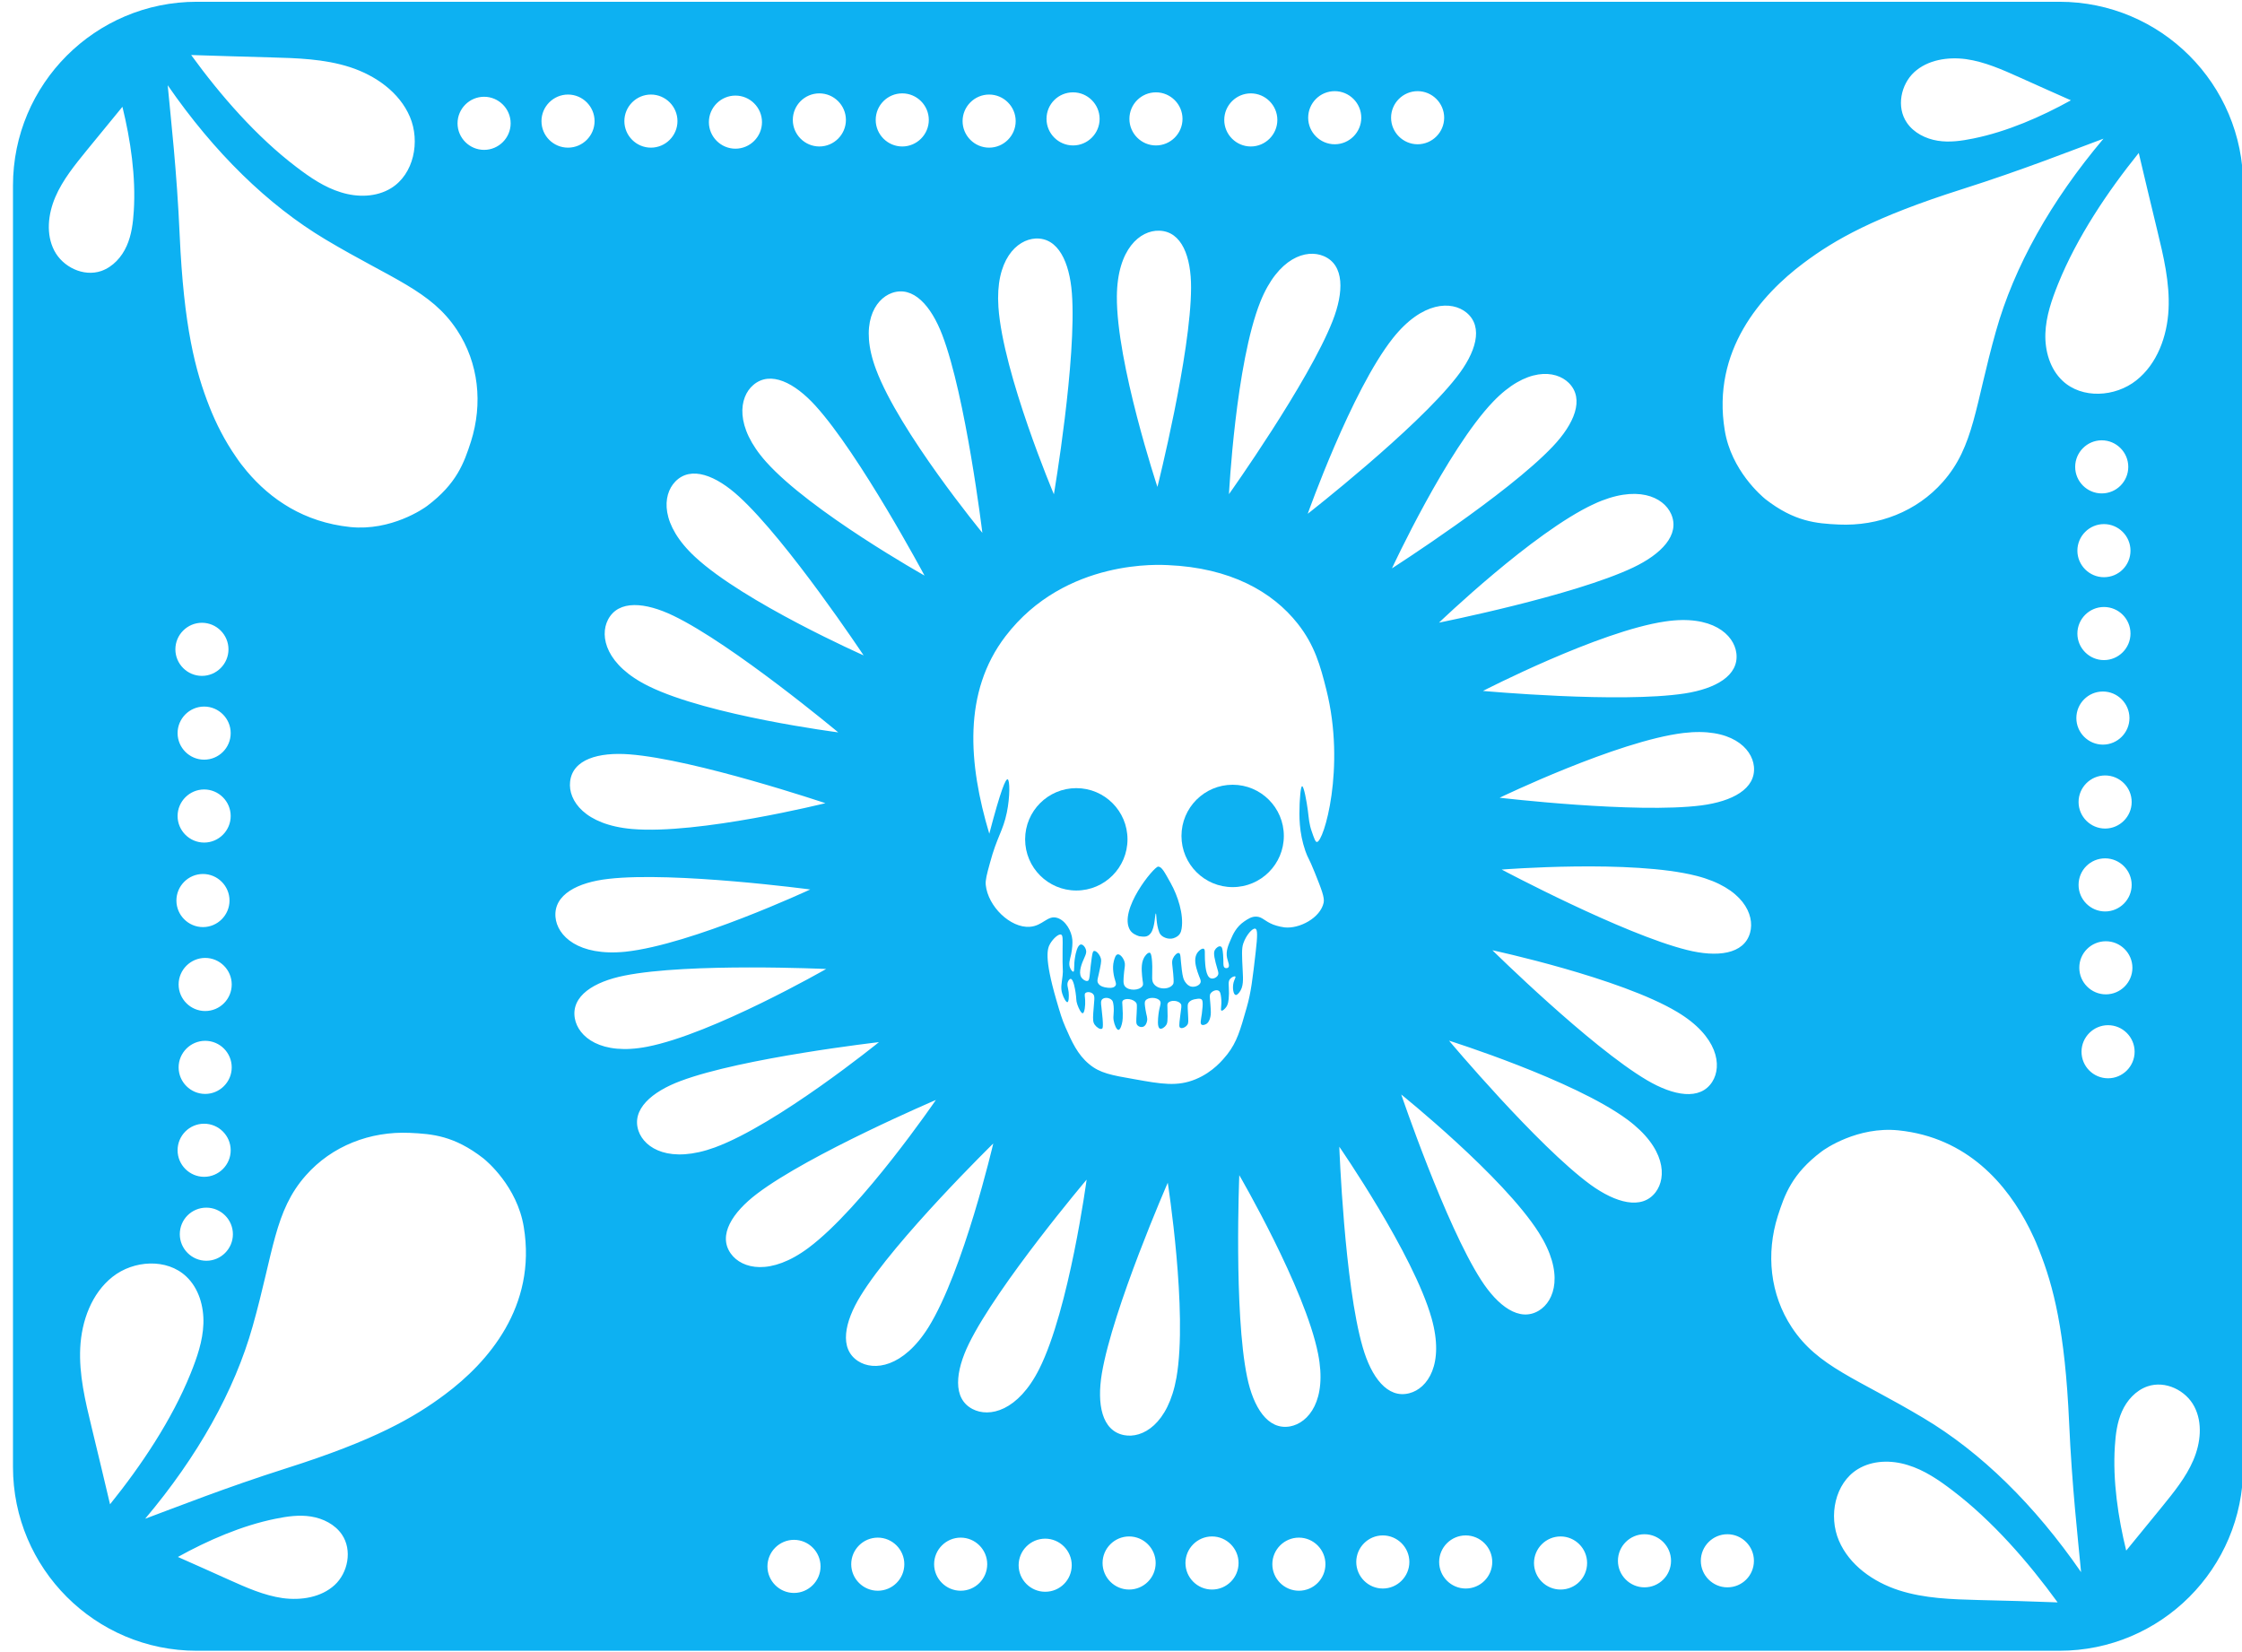 <?xml version="1.0" encoding="utf-8"?>
<!-- Generator: Adobe Illustrator 25.4.8, SVG Export Plug-In . SVG Version: 6.00 Build 0)  -->
<svg version="1.1" id="Layer_1" xmlns="http://www.w3.org/2000/svg" xmlns:xlink="http://www.w3.org/1999/xlink" x="0px" y="0px"
	 viewBox="0 0 152 112" style="enable-background:new 0 0 152 112;" xml:space="preserve">
<style type="text/css">
	.st0{fill:#0DB1F2;}
</style>
<path class="st0" d="M139.62,0.12H13.34C6.46,0.12,0.88,5.7,0.88,12.58v86.87c0,6.88,5.58,12.46,12.46,12.46h126.28
	c6.88,0,12.46-5.58,12.46-12.46V12.58C152.08,5.7,146.5,0.12,139.62,0.12z M146.25,15.6c0.43,1.77,0.86,3.56,0.77,5.38
	c-0.09,1.82-0.77,3.69-2.19,4.81c-1.43,1.13-3.68,1.27-5,0.02c-0.85-0.8-1.2-2.03-1.16-3.2c0.04-1.17,0.43-2.29,0.87-3.38
	c1.27-3.14,3.34-6.23,5.46-8.86C145.41,12.12,145.83,13.86,146.25,15.6z M142.64,39.13c-0.99,0-1.8-0.81-1.8-1.8
	c0-0.99,0.81-1.8,1.8-1.8c0.99,0,1.8,0.81,1.8,1.8C144.44,38.33,143.64,39.13,142.64,39.13z M144.52,54.37c0,0.99-0.81,1.8-1.8,1.8
	c-0.99,0-1.8-0.81-1.8-1.8c0-0.99,0.81-1.8,1.8-1.8C143.71,52.57,144.52,53.37,144.52,54.37z M144.44,42.95c0,0.99-0.81,1.8-1.8,1.8
	c-0.99,0-1.8-0.81-1.8-1.8s0.81-1.8,1.8-1.8C143.64,41.15,144.44,41.96,144.44,42.95z M142.49,33.45c-0.99,0-1.8-0.81-1.8-1.8
	c0-0.99,0.81-1.8,1.8-1.8c0.99,0,1.8,0.81,1.8,1.8C144.29,32.64,143.49,33.45,142.49,33.45z M142.57,46.88c0.99,0,1.8,0.81,1.8,1.8
	c0,0.99-0.81,1.8-1.8,1.8c-0.99,0-1.8-0.81-1.8-1.8C140.77,47.69,141.57,46.88,142.57,46.88z M142.72,58.19c0.99,0,1.8,0.81,1.8,1.8
	c0,0.99-0.81,1.8-1.8,1.8c-0.99,0-1.8-0.81-1.8-1.8C140.92,58.99,141.72,58.19,142.72,58.19z M142.77,63.81c0.99,0,1.8,0.81,1.8,1.8
	c0,0.99-0.81,1.8-1.8,1.8c-0.99,0-1.8-0.81-1.8-1.8C140.96,64.62,141.77,63.81,142.77,63.81z M129.78,4.89
	c0.91-0.83,2.26-1.05,3.52-0.88c1.26,0.18,2.45,0.71,3.63,1.24c1.16,0.52,2.31,1.04,3.47,1.55c-2.02,1.12-4.34,2.13-6.62,2.59
	c-0.79,0.16-1.6,0.28-2.41,0.15c-0.81-0.13-1.62-0.53-2.09-1.22C128.55,7.26,128.87,5.73,129.78,4.89z M113.3,34.85
	c0.62,1.41-0.68,2.72-2.57,3.62c-4.04,1.92-13.17,3.74-13.17,3.74s6.39-6.14,10.5-8.04C110.97,32.82,112.78,33.68,113.3,34.85z
	 M117.72,44.28c0.19,1.53-1.43,2.41-3.49,2.73c-4.42,0.68-13.69-0.17-13.69-0.17s7.88-4.06,12.36-4.71
	C116.07,41.66,117.56,43.01,117.72,44.28z M106.36,25.96c1.09,1.09,0.36,2.78-1.08,4.3c-3.07,3.25-10.91,8.27-10.91,8.27
	s3.73-8.04,6.86-11.3C103.45,24.91,105.45,25.06,106.36,25.96z M99.42,21.19c1.19,0.98,0.62,2.74-0.67,4.38
	C96,29.1,88.66,34.83,88.66,34.83s2.96-8.35,5.77-11.9C96.43,20.41,98.43,20.38,99.42,21.19z M96.11,6.18c0.99,0,1.8,0.81,1.8,1.8
	c0,0.99-0.81,1.8-1.8,1.8c-0.99,0-1.8-0.81-1.8-1.8C94.31,6.99,95.12,6.18,96.11,6.18z M90.49,6.18c0.99,0,1.8,0.81,1.8,1.8
	c0,0.99-0.81,1.8-1.8,1.8c-0.99,0-1.8-0.81-1.8-1.8C88.69,6.99,89.49,6.18,90.49,6.18z M89.74,17.36c1.42,0.6,1.37,2.45,0.61,4.39
	c-1.63,4.16-7.03,11.75-7.03,11.75s0.45-8.85,2.13-13.05C86.65,17.47,88.56,16.86,89.74,17.36z M84.8,6.33c0.99,0,1.8,0.81,1.8,1.8
	c0,0.99-0.81,1.8-1.8,1.8c-0.99,0-1.8-0.81-1.8-1.8C83,7.14,83.81,6.33,84.8,6.33z M78.37,6.26c0.99,0,1.8,0.81,1.8,1.8
	c0,0.99-0.81,1.8-1.8,1.8c-0.99,0-1.8-0.81-1.8-1.8C76.57,7.06,77.38,6.26,78.37,6.26z M78.59,15.64c1.54,0.04,2.17,1.78,2.16,3.87
	c-0.01,4.47-2.28,13.5-2.28,13.5s-2.79-8.41-2.75-12.93C75.75,16.86,77.31,15.6,78.59,15.64z M72.75,6.26c0.99,0,1.8,0.81,1.8,1.8
	c0,0.99-0.81,1.8-1.8,1.8c-0.99,0-1.8-0.81-1.8-1.8C70.95,7.06,71.75,6.26,72.75,6.26z M72.67,19.87
	c0.34,4.46-1.22,13.64-1.22,13.64S68,25.34,67.69,20.82c-0.22-3.2,1.24-4.58,2.52-4.65C71.75,16.1,72.51,17.78,72.67,19.87z
	 M67.06,6.41c0.99,0,1.8,0.81,1.8,1.8c0,0.99-0.81,1.8-1.8,1.8c-0.99,0-1.8-0.81-1.8-1.8C65.26,7.22,66.07,6.41,67.06,6.41z
	 M61.17,6.33c0.99,0,1.8,0.81,1.8,1.8c0,0.99-0.81,1.8-1.8,1.8c-0.99,0-1.8-0.81-1.8-1.8C59.37,7.14,60.17,6.33,61.17,6.33z
	 M60.47,19.86c1.45-0.51,2.66,0.88,3.41,2.84c1.6,4.18,2.72,13.42,2.72,13.42s-5.63-6.84-7.21-11.08
	C58.26,22.03,59.27,20.29,60.47,19.86z M55.55,6.33c0.99,0,1.8,0.81,1.8,1.8c0,0.99-0.81,1.8-1.8,1.8c-0.99,0-1.8-0.81-1.8-1.8
	C53.75,7.14,54.55,6.33,55.55,6.33z M55.28,27.5c3.01,3.31,7.4,11.52,7.4,11.52s-7.73-4.34-10.74-7.71
	c-2.14-2.39-1.84-4.38-0.87-5.21C52.24,25.1,53.88,25.96,55.28,27.5z M49.86,6.48c0.99,0,1.8,0.81,1.8,1.8c0,0.99-0.81,1.8-1.8,1.8
	s-1.8-0.81-1.8-1.8C48.06,7.29,48.87,6.48,49.86,6.48z M50.1,33.66c3.3,3.01,8.45,10.77,8.45,10.77s-8.1-3.59-11.42-6.67
	c-2.36-2.18-2.24-4.19-1.35-5.11C46.85,31.54,48.56,32.25,50.1,33.66z M44.13,6.41c0.99,0,1.8,0.81,1.8,1.8c0,0.99-0.81,1.8-1.8,1.8
	c-0.99,0-1.8-0.81-1.8-1.8C42.33,7.22,43.14,6.41,44.13,6.41z M41.22,42.01c0.71-1.37,2.54-1.18,4.43-0.27
	c4.03,1.94,11.18,7.91,11.18,7.91s-8.79-1.13-12.85-3.13C41.09,45.1,40.63,43.15,41.22,42.01z M55.96,54.45c0,0-8.6,2.14-13.11,1.75
	c-3.2-0.28-4.34-1.93-4.2-3.2c0.16-1.53,1.94-2.02,4.03-1.86C47.13,51.48,55.96,54.45,55.96,54.45z M32.82,6.56
	c0.99,0,1.8,0.81,1.8,1.8c0,0.99-0.81,1.8-1.8,1.8c-0.99,0-1.8-0.81-1.8-1.8C31.02,7.37,31.83,6.56,32.82,6.56z M18.32,3.89
	c1.82,0.05,3.66,0.1,5.4,0.66c1.73,0.56,3.36,1.7,4.07,3.37s0.27,3.89-1.28,4.84c-1,0.61-2.27,0.63-3.39,0.28
	c-1.12-0.34-2.1-1.01-3.03-1.72c-2.7-2.05-5.14-4.85-7.13-7.59C14.74,3.79,16.53,3.84,18.32,3.89z M22.06,16.23
	c4.52,2.7,7.15,3.46,8.92,6.14c1.48,2.24,1.76,5,0.95,7.56c-0.47,1.46-0.97,2.86-2.96,4.36c-0.23,0.18-2.45,1.72-5.22,1.44
	c-3.15-0.33-5.41-1.88-7.02-3.79c-0.26-0.31-0.5-0.62-0.72-0.95c-0.78-1.12-1.37-2.3-1.8-3.39c-0.97-2.45-1.75-5.45-2.03-11.69
	c-0.19-4.32-0.6-7.87-0.81-10.13C14.52,10.34,18.16,13.9,22.06,16.23z M13.91,68.54c-0.99,0-1.8-0.81-1.8-1.8
	c0-0.99,0.81-1.8,1.8-1.8c0.99,0,1.8,0.81,1.8,1.8C15.71,67.73,14.91,68.54,13.91,68.54z M15.71,72.36c0,0.99-0.81,1.8-1.8,1.8
	c-0.99,0-1.8-0.81-1.8-1.8c0-0.99,0.81-1.8,1.8-1.8C14.91,70.56,15.71,71.37,15.71,72.36z M13.84,51.5c-0.99,0-1.8-0.81-1.8-1.8
	c0-0.99,0.81-1.8,1.8-1.8c0.99,0,1.8,0.81,1.8,1.8C15.64,50.7,14.83,51.5,13.84,51.5z M15.64,55.32c0,0.99-0.81,1.8-1.8,1.8
	c-0.99,0-1.8-0.81-1.8-1.8c0-0.99,0.81-1.8,1.8-1.8C14.83,53.52,15.64,54.33,15.64,55.32z M13.69,45.82c-0.99,0-1.8-0.81-1.8-1.8
	c0-0.99,0.81-1.8,1.8-1.8c0.99,0,1.8,0.81,1.8,1.8C15.49,45.01,14.68,45.82,13.69,45.82z M13.76,59.25c0.99,0,1.8,0.81,1.8,1.8
	c0,0.99-0.81,1.8-1.8,1.8c-0.99,0-1.8-0.81-1.8-1.8C11.96,60.06,12.77,59.25,13.76,59.25z M13.84,76.18c0.99,0,1.8,0.81,1.8,1.8
	c0,0.99-0.81,1.8-1.8,1.8c-0.99,0-1.8-0.81-1.8-1.8C12.04,76.99,12.84,76.18,13.84,76.18z M13.99,81.87c0.99,0,1.8,0.81,1.8,1.8
	c0,0.99-0.81,1.8-1.8,1.8c-0.99,0-1.8-0.81-1.8-1.8C12.19,82.67,12.99,81.87,13.99,81.87z M3.68,16.99
	c-0.57-1.1-0.43-2.46,0.07-3.63c0.5-1.17,1.33-2.18,2.14-3.18C6.7,9.2,7.5,8.22,8.3,7.24c0.55,2.24,0.92,4.74,0.77,7.07
	c-0.05,0.8-0.15,1.62-0.48,2.36c-0.33,0.75-0.93,1.42-1.72,1.7C5.65,18.79,4.25,18.09,3.68,16.99z M6.21,96.75
	c-0.43-1.77-0.86-3.56-0.77-5.38c0.09-1.82,0.77-3.69,2.19-4.81c1.43-1.13,3.68-1.27,5-0.02c0.85,0.8,1.2,2.03,1.16,3.2
	c-0.04,1.17-0.43,2.29-0.87,3.38c-1.27,3.14-3.34,6.23-5.46,8.86C7.05,100.23,6.63,98.49,6.21,96.75z M22.68,107.46
	c-0.91,0.83-2.26,1.05-3.52,0.88c-1.26-0.18-2.45-0.71-3.63-1.24c-1.16-0.52-2.31-1.04-3.47-1.55c2.02-1.12,4.34-2.13,6.62-2.59
	c0.79-0.16,1.6-0.28,2.41-0.15c0.81,0.13,1.62,0.53,2.09,1.22C23.9,105.09,23.59,106.63,22.68,107.46z M30.17,94.53
	c-2.11,1.58-4.8,3.12-10.76,5.01c-4.12,1.31-7.44,2.63-9.57,3.42c3.57-4.23,6.06-8.68,7.29-13.05c1.43-5.07,1.47-7.81,3.6-10.22
	c1.77-2.01,4.37-3.01,7.05-2.89c1.53,0.07,3.01,0.19,4.98,1.72c0.23,0.18,2.3,1.91,2.75,4.66C36.4,88.58,33.07,92.37,30.17,94.53z
	 M36.71,8.21c0-0.99,0.81-1.8,1.8-1.8s1.8,0.81,1.8,1.8c0,0.99-0.81,1.8-1.8,1.8S36.71,9.21,36.71,8.21z M37.66,62.17
	c-0.13-1.53,1.52-2.36,3.6-2.59c4.44-0.51,13.67,0.72,13.67,0.72s-8.03,3.74-12.53,4.22C39.2,64.84,37.77,63.44,37.66,62.17z
	 M38.97,69.03c-0.26-1.52,1.31-2.48,3.36-2.89c4.38-0.88,13.68-0.45,13.68-0.45s-7.69,4.41-12.13,5.27
	C40.74,71.57,39.19,70.29,38.97,69.03z M43.29,76.67c-0.5-1.46,0.9-2.66,2.86-3.39c4.19-1.57,13.44-2.63,13.44-2.63
	s-6.88,5.58-11.13,7.14C45.44,78.89,43.71,77.88,43.29,76.67z M53.83,107.99c-0.99,0-1.8-0.81-1.8-1.8c0-0.99,0.81-1.8,1.8-1.8
	c0.99,0,1.8,0.81,1.8,1.8C55.63,107.18,54.82,107.99,53.83,107.99z M54.82,84.59c-2.57,1.92-4.52,1.44-5.27,0.4
	c-0.9-1.25,0.11-2.8,1.77-4.06c3.56-2.7,12.13-6.36,12.13-6.36S58.45,81.88,54.82,84.59z M59.51,107.84c-0.99,0-1.8-0.81-1.8-1.8
	c0-0.99,0.81-1.8,1.8-1.8c0.99,0,1.8,0.81,1.8,1.8C61.31,107.03,60.51,107.84,59.51,107.84z M58.17,92.27
	c-1.29-0.84-0.92-2.65,0.18-4.43c2.34-3.81,8.99-10.32,8.99-10.32s-2.01,8.63-4.4,12.47C61.23,92.71,59.24,92.97,58.17,92.27z
	 M65.13,107.84c-0.99,0-1.8-0.81-1.8-1.8c0-0.99,0.81-1.8,1.8-1.8c0.99,0,1.8,0.81,1.8,1.8C66.93,107.03,66.13,107.84,65.13,107.84z
	 M70.86,107.91c-0.99,0-1.8-0.81-1.8-1.8c0-0.99,0.81-1.8,1.8-1.8c0.99,0,1.8,0.81,1.8,1.8C72.66,107.11,71.86,107.91,70.86,107.91z
	 M70.46,92.8c-1.44,2.87-3.39,3.32-4.53,2.72c-1.36-0.71-1.16-2.55-0.24-4.43c1.97-4.01,7.98-11.12,7.98-11.12
	S72.49,88.75,70.46,92.8z M72.24,69.65c-0.24-0.54-0.37-0.99-0.63-1.88c-0.83-2.87-0.6-3.48-0.41-3.8c0.2-0.34,0.57-0.68,0.74-0.61
	c0.12,0.05,0.11,0.29,0.1,0.96c-0.02,1.58,0.05,1.35,0,1.82c-0.06,0.55-0.15,0.82-0.02,1.23c0.09,0.29,0.26,0.59,0.35,0.57
	c0.09-0.02,0.11-0.41,0.08-0.69c-0.04-0.33-0.14-0.5-0.04-0.71c0.01-0.03,0.09-0.18,0.18-0.18c0.19,0.01,0.3,0.73,0.33,0.92
	c0.07,0.43,0.02,0.53,0.12,0.82c0.09,0.26,0.26,0.61,0.37,0.59c0.12-0.03,0.18-0.52,0.16-0.88c-0.01-0.27-0.07-0.41,0.02-0.49
	c0.11-0.1,0.37-0.08,0.51,0.06c0.16,0.16,0.08,0.39,0.02,1.29c-0.03,0.45-0.02,0.63,0.1,0.8c0.13,0.18,0.37,0.34,0.49,0.27
	c0.06-0.03,0.12-0.14-0.04-1.49c-0.03-0.23-0.05-0.4,0.06-0.51c0.15-0.14,0.48-0.12,0.65,0.06c0.06,0.06,0.09,0.14,0.12,0.41
	c0.04,0.51-0.05,0.64,0,0.96c0.05,0.3,0.2,0.65,0.33,0.65c0.14-0.01,0.24-0.42,0.25-0.51c0.02-0.07,0.07-0.35,0.02-1.08
	c-0.02-0.26-0.03-0.33,0.02-0.39c0.16-0.2,0.74-0.13,0.92,0.16c0.04,0.07,0.05,0.13,0.02,0.71c-0.03,0.53-0.05,0.69,0.06,0.8
	c0.09,0.1,0.25,0.14,0.37,0.1c0.19-0.06,0.26-0.3,0.27-0.37c0.06-0.24-0.03-0.35-0.1-0.8c-0.05-0.34-0.08-0.5,0-0.61
	c0.18-0.25,0.8-0.24,0.98,0.02c0.12,0.17-0.03,0.33-0.1,0.92c-0.03,0.27-0.1,0.88,0.1,0.96c0.12,0.05,0.33-0.09,0.43-0.25
	c0.07-0.11,0.11-0.25,0.08-1.1c-0.01-0.25-0.02-0.32,0.04-0.39c0.17-0.21,0.69-0.18,0.86,0.06c0.08,0.11,0.04,0.22-0.04,0.86
	c-0.08,0.6-0.07,0.71,0,0.76c0.11,0.08,0.37-0.02,0.49-0.2c0.08-0.12,0.07-0.24,0.04-0.8c-0.03-0.5-0.03-0.59,0.04-0.69
	c0.13-0.19,0.39-0.24,0.49-0.25c0.16-0.03,0.3-0.05,0.39,0.02c0.06,0.05,0.13,0.17,0.02,0.98c-0.07,0.46-0.12,0.65-0.02,0.73
	c0.09,0.07,0.26,0,0.35-0.06c0.05-0.04,0.18-0.14,0.25-0.47c0.04-0.18,0.04-0.33,0-0.86c-0.04-0.5-0.07-0.61,0.02-0.73
	c0.12-0.17,0.38-0.26,0.53-0.18c0.13,0.07,0.15,0.25,0.18,0.49c0.06,0.51-0.07,0.82,0.02,0.86c0.07,0.04,0.23-0.11,0.33-0.25
	c0.09-0.13,0.17-0.32,0.18-0.92c0-0.59-0.08-0.79,0.08-0.98c0.11-0.13,0.3-0.2,0.35-0.16c0.05,0.05-0.06,0.18-0.12,0.41
	c-0.09,0.37-0.01,0.81,0.14,0.84c0.09,0.02,0.19-0.1,0.24-0.16c0.31-0.38,0.27-0.9,0.24-1.49c-0.05-1-0.08-1.5,0.04-1.84
	c0.19-0.56,0.63-1.07,0.82-1c0.15,0.05,0.15,0.47,0.02,1.59c-0.21,1.81-0.31,2.72-0.61,3.76c-0.44,1.55-0.66,2.32-1.31,3.16
	c-0.29,0.36-0.96,1.2-2.14,1.69c-1.25,0.52-2.33,0.33-4.17,0c-1.56-0.27-2.33-0.41-3.06-1.02C73.05,71.49,72.65,70.59,72.24,69.65z
	 M76.55,107.76c-0.99,0-1.8-0.81-1.8-1.8c0-0.99,0.81-1.8,1.8-1.8c0.99,0,1.8,0.81,1.8,1.8C78.35,106.96,77.54,107.76,76.55,107.76z
	 M79.76,93.39c-0.56,3.16-2.31,4.15-3.56,3.9c-1.51-0.3-1.84-2.11-1.5-4.17c0.74-4.41,4.47-12.94,4.47-12.94
	S80.54,88.93,79.76,93.39z M82.17,107.76c-0.99,0-1.8-0.81-1.8-1.8c0-0.99,0.81-1.8,1.8-1.8c0.99,0,1.8,0.81,1.8,1.8
	C83.97,106.96,83.16,107.76,82.17,107.76z M84.55,93.35c-0.91-4.38-0.53-13.68-0.53-13.68s4.46,7.66,5.34,12.1
	c0.63,3.15-0.64,4.7-1.9,4.93C85.94,96.97,84.97,95.39,84.55,93.35z M88.06,107.84c-0.99,0-1.8-0.81-1.8-1.8
	c0-0.99,0.81-1.8,1.8-1.8c0.99,0,1.8,0.81,1.8,1.8C89.86,107.03,89.06,107.84,88.06,107.84z M89.28,57.08
	c-0.1,0-0.18-0.23-0.34-0.69c-0.19-0.53-0.2-0.89-0.27-1.43c-0.08-0.62-0.27-1.66-0.39-1.66c-0.12,0.01-0.16,1.08-0.17,1.2
	c-0.03,0.82-0.05,1.91,0.39,3.19c0.19,0.54,0.22,0.42,0.64,1.47c0.45,1.12,0.67,1.68,0.6,2.03c-0.22,1.04-1.65,1.79-2.65,1.68
	c-0.41-0.05-0.77-0.19-0.77-0.19c-0.6-0.24-0.72-0.51-1.12-0.54c-0.34-0.02-0.6,0.16-0.85,0.33c-0.54,0.37-0.76,0.88-0.89,1.18
	c-0.2,0.45-0.36,0.83-0.27,1.28c0.06,0.27,0.2,0.55,0.08,0.66c-0.05,0.05-0.16,0.06-0.23,0.02c-0.15-0.09-0.07-0.36-0.12-0.91
	c-0.03-0.31-0.05-0.5-0.17-0.54c-0.12-0.04-0.3,0.09-0.39,0.25c-0.05,0.1-0.1,0.25,0.06,0.87c0.14,0.54,0.24,0.69,0.14,0.85
	c-0.09,0.15-0.31,0.25-0.48,0.19c-0.33-0.12-0.37-0.89-0.39-1.28c-0.02-0.44,0.03-0.67-0.08-0.72c-0.12-0.05-0.36,0.13-0.48,0.35
	c-0.2,0.38-0.05,0.87,0.06,1.22c0.14,0.44,0.27,0.57,0.19,0.75c-0.09,0.18-0.36,0.28-0.58,0.25c-0.22-0.03-0.35-0.19-0.41-0.27
	c-0.16-0.2-0.21-0.41-0.27-0.89c-0.1-0.81-0.06-1.08-0.19-1.12c-0.12-0.04-0.32,0.16-0.41,0.37c-0.1,0.23-0.04,0.38,0.02,1.04
	c0.05,0.57,0.03,0.65-0.02,0.72c-0.17,0.25-0.58,0.32-0.89,0.23c-0.07-0.02-0.26-0.08-0.39-0.25c-0.19-0.23-0.11-0.47-0.12-1.2
	c-0.02-0.86-0.13-0.92-0.17-0.93c-0.11-0.03-0.25,0.13-0.29,0.19c-0.31,0.37-0.27,0.94-0.23,1.39c0.04,0.45,0.11,0.55,0.02,0.68
	c-0.21,0.31-0.93,0.33-1.18,0.02c-0.14-0.17-0.11-0.44-0.06-0.97c0.04-0.38,0.09-0.51,0.02-0.72c-0.08-0.25-0.29-0.51-0.46-0.48
	c-0.14,0.03-0.2,0.26-0.25,0.43c-0.07,0.27-0.07,0.52-0.04,0.77c0.07,0.59,0.26,0.77,0.14,0.93c-0.13,0.19-0.5,0.14-0.6,0.12
	c-0.1-0.01-0.45-0.06-0.58-0.31c-0.09-0.18,0-0.3,0.14-1.01c0.09-0.45,0.09-0.57,0.04-0.7c-0.09-0.26-0.32-0.5-0.46-0.46
	c-0.05,0.02-0.09,0.08-0.14,0.43c-0.06,0.38-0.1,0.82-0.12,1.01c-0.04,0.44-0.07,0.54-0.14,0.58c-0.12,0.06-0.35-0.07-0.46-0.25
	c-0.2-0.35,0.05-0.95,0.21-1.3c0.08-0.19,0.16-0.33,0.12-0.52c-0.04-0.2-0.21-0.41-0.35-0.39c-0.24,0.02-0.36,0.64-0.39,0.83
	c-0.11,0.58-0.02,0.99-0.12,1.01c-0.06,0.02-0.16-0.12-0.21-0.23c-0.14-0.3-0.02-0.58,0.06-0.95c0.08-0.39,0.1-0.77,0.08-0.99
	c-0.05-0.58-0.45-1.29-1.01-1.47c-0.67-0.22-0.98,0.54-1.88,0.6c-1.31,0.09-2.83-1.38-2.98-2.84c-0.03-0.33,0.07-0.71,0.28-1.47
	c0.48-1.8,0.89-2.17,1.15-3.44c0.22-1.07,0.21-2.22,0.05-2.25c-0.13-0.02-0.44,0.64-1.24,3.69c-1.42-4.75-1.8-9.6,1.1-13.39
	c4.07-5.32,10.64-4.83,11.01-4.82c4.22,0.18,7.08,1.79,8.8,3.97c1.16,1.47,1.54,2.88,1.94,4.47C91.25,52.04,89.74,57.1,89.28,57.08z
	 M93.75,107.69c-0.99,0-1.8-0.81-1.8-1.8c0-0.99,0.81-1.8,1.8-1.8c0.99,0,1.8,0.81,1.8,1.8C95.55,106.88,94.74,107.69,93.75,107.69z
	 M95.55,94.45c-1.49,0.39-2.58-1.1-3.16-3.11c-1.25-4.29-1.59-13.6-1.59-13.6s5.04,7.29,6.26,11.64
	C97.93,92.48,96.79,94.13,95.55,94.45z M99.37,107.69c-0.99,0-1.8-0.81-1.8-1.8c0-0.99,0.81-1.8,1.8-1.8c0.99,0,1.8,0.81,1.8,1.8
	C101.17,106.88,100.37,107.69,99.37,107.69z M100.41,86.77C97.99,83.01,95,74.2,95,74.2s6.91,5.55,9.33,9.37
	c1.72,2.71,1.09,4.62,0,5.28C103.01,89.65,101.54,88.53,100.41,86.77z M105.8,107.76c-0.99,0-1.8-0.81-1.8-1.8
	c0-0.99,0.81-1.8,1.8-1.8c0.99,0,1.8,0.81,1.8,1.8C107.6,106.96,106.8,107.76,105.8,107.76z M98.24,70.55c0,0,8.45,2.66,12.09,5.35
	c2.58,1.91,2.69,3.91,1.91,4.93c-0.94,1.22-2.71,0.71-4.4-0.51C104.23,77.68,98.24,70.55,98.24,70.55z M111.49,107.61
	c-0.99,0-1.8-0.81-1.8-1.8c0-0.99,0.81-1.8,1.8-1.8c0.99,0,1.8,0.81,1.8,1.8C113.29,106.81,112.48,107.61,111.49,107.61z
	 M111.66,73.23c-3.85-2.27-10.48-8.81-10.48-8.81s8.66,1.86,12.54,4.19c2.75,1.65,3.05,3.64,2.37,4.72
	C115.27,74.63,113.46,74.29,111.66,73.23z M101.81,58.95c0,0,8.83-0.7,13.22,0.43c3.11,0.8,3.96,2.62,3.62,3.85
	c-0.41,1.48-2.25,1.68-4.28,1.17C110.03,63.32,101.81,58.95,101.81,58.95z M117.11,107.61c-0.99,0-1.8-0.81-1.8-1.8
	c0-0.99,0.81-1.8,1.8-1.8c0.99,0,1.8,0.81,1.8,1.8C118.91,106.81,118.11,107.61,117.11,107.61z M115.35,54.6
	c-4.44,0.57-13.68-0.52-13.68-0.52s7.98-3.85,12.47-4.39c3.19-0.38,4.64,1,4.77,2.27C119.06,53.49,117.42,54.33,115.35,54.6z
	 M116.93,29.16c-0.88-5.38,2.46-9.17,5.35-11.33c2.11-1.58,4.8-3.12,10.76-5.01c4.12-1.31,7.44-2.63,9.57-3.42
	c-3.57,4.23-6.06,8.68-7.29,13.05c-1.43,5.07-1.47,7.81-3.6,10.22c-1.77,2.01-4.37,3.01-7.05,2.89c-1.53-0.07-3.01-0.19-4.98-1.72
	C119.45,33.64,117.37,31.9,116.93,29.16z M134.14,108.47c-1.82-0.05-3.66-0.1-5.4-0.66c-1.73-0.56-3.36-1.7-4.07-3.37
	c-0.71-1.67-0.27-3.89,1.28-4.84c1-0.61,2.27-0.63,3.39-0.28c1.12,0.34,2.1,1.01,3.03,1.72c2.7,2.05,5.14,4.85,7.13,7.59
	C137.72,108.56,135.93,108.51,134.14,108.47z M130.4,96.13c-4.52-2.7-7.15-3.46-8.92-6.14c-1.48-2.24-1.76-5-0.95-7.56
	c0.47-1.46,0.97-2.86,2.96-4.36c0.23-0.18,2.45-1.72,5.22-1.44c4.66,0.48,7.37,3.65,8.89,6.67c0.21,0.42,0.4,0.83,0.56,1.24
	c0.03,0.07,0.06,0.15,0.09,0.22c0.97,2.45,1.75,5.45,2.03,11.69c0.19,4.32,0.6,7.87,0.81,10.13
	C137.94,102.02,134.3,98.45,130.4,96.13z M141.12,71.3c0-0.99,0.81-1.8,1.8-1.8c0.99,0,1.8,0.81,1.8,1.8c0,0.99-0.81,1.8-1.8,1.8
	C141.92,73.1,141.12,72.29,141.12,71.3z M148.7,98.99c-0.5,1.17-1.33,2.18-2.14,3.18c-0.8,0.98-1.6,1.96-2.41,2.95
	c-0.55-2.24-0.92-4.74-0.77-7.07c0.05-0.8,0.15-1.62,0.48-2.36c0.33-0.75,0.93-1.42,1.72-1.7c1.23-0.43,2.63,0.28,3.19,1.37
	C149.34,96.46,149.2,97.82,148.7,98.99z"/>
<circle class="st0" cx="72.97" cy="56.9" r="3.47"/>
<circle class="st0" cx="83.57" cy="56.67" r="3.47"/>
<path class="st0" d="M78.52,58.75c-0.29,0-2.71,2.96-1.91,4.3c0.15,0.24,0.41,0.35,0.62,0.42c0.29,0.03,0.56,0.1,0.79-0.21
	c0.29-0.39,0.28-1.33,0.34-1.33c0.06,0,0,0.69,0.24,1.29c0.12,0.31,0.6,0.49,0.94,0.39c0.45-0.14,0.53-0.41,0.57-0.66
	c0.15-0.97-0.26-2.22-0.74-3.08C78.96,59.14,78.77,58.75,78.52,58.75z"/>
</svg>
